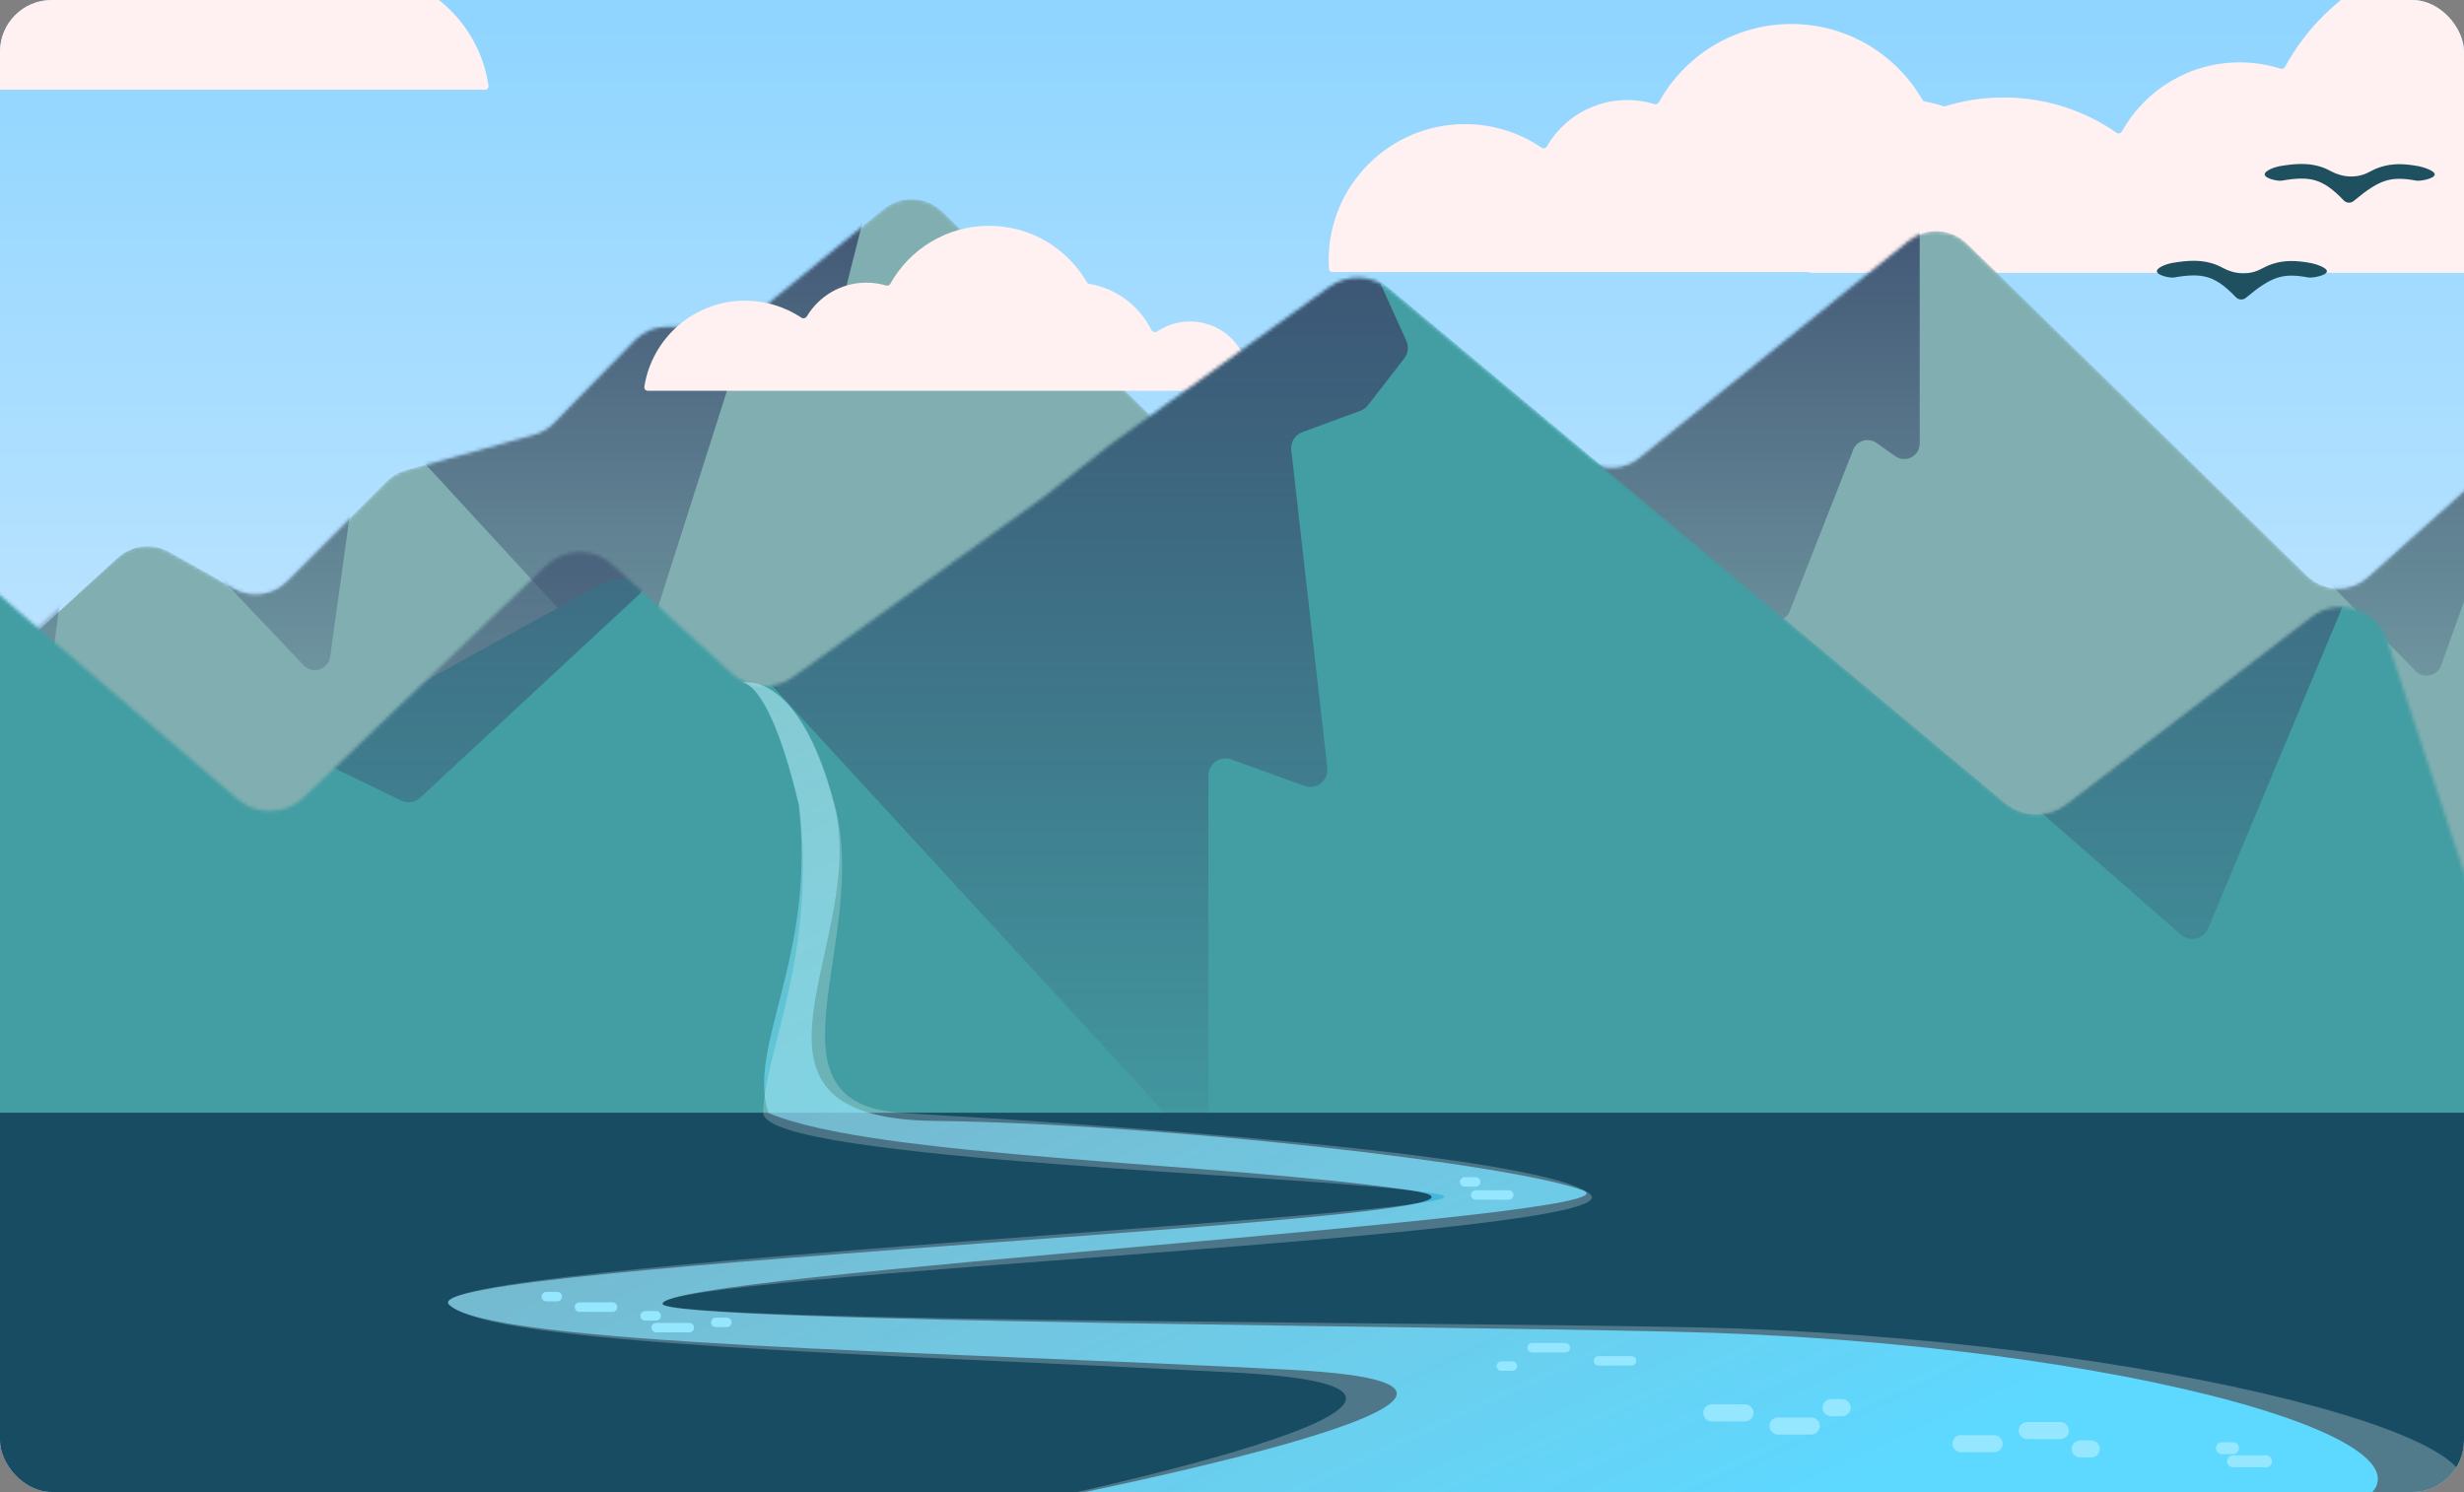 <svg width="715" height="433" viewBox="0 0 715 433" fill="none" xmlns="http://www.w3.org/2000/svg">
<rect x="0" y="0" width="715" height="433" fill="#808080" stroke="none"/>
<g clip-path="url(#clip0_906_4193)">
<rect width="717" height="433" fill="url(#paint0_linear_906_4193)" fill-opacity="0.1"/>
<g clip-path="url(#clip1_906_4193)">
<rect y="-254" width="720" height="900" fill="url(#paint1_linear_906_4193)"/>
<path fill-rule="evenodd" clip-rule="evenodd" d="M617.622 78.453C617.439 78.768 617.099 78.956 616.735 78.956H486.165C486.161 78.956 486.157 78.954 486.154 78.951C486.15 78.945 486.142 78.944 486.136 78.948C486.133 78.949 486.13 78.951 486.128 78.952C486.124 78.954 486.12 78.956 486.115 78.956H386.647C386.102 78.956 385.646 78.538 385.613 77.994C385.565 77.195 385.541 76.39 385.541 75.579C385.541 53.734 403.249 36.025 425.094 36.025C433.325 36.025 440.968 38.539 447.298 42.84C447.828 43.201 448.559 43.028 448.88 42.473C453.534 34.436 462.226 29.029 472.182 29.029C474.931 29.029 477.584 29.442 480.083 30.208C480.578 30.36 481.116 30.146 481.366 29.692C488.83 16.144 503.247 6.965 519.808 6.965C536.062 6.965 550.251 15.807 557.828 28.944C557.99 29.225 558.271 29.418 558.591 29.471C569.397 31.25 578.438 38.264 583.026 47.821C583.325 48.445 584.129 48.647 584.695 48.249C588.414 45.633 592.947 44.097 597.839 44.097C610.47 44.097 620.71 54.337 620.71 66.969C620.71 71.155 619.585 75.078 617.622 78.453Z" fill="#FFF1F2"/>
<path fill-rule="evenodd" clip-rule="evenodd" d="M-89.183 25.175C-89.113 25.679 -88.675 26.043 -88.167 26.043H140.733C141.36 26.043 141.848 25.495 141.758 24.874C139.011 6.053 122.804 -8.4 103.221 -8.4C95.123 -8.4 87.603 -5.929 81.373 -1.7C80.842 -1.339 80.112 -1.513 79.79 -2.067C75.205 -9.972 66.651 -15.289 56.855 -15.289C54.152 -15.289 51.544 -14.884 49.088 -14.132C48.593 -13.981 48.054 -14.194 47.804 -14.648C40.453 -27.982 26.261 -37.014 9.959 -37.014C-6.043 -37.014 -20.013 -28.311 -27.474 -15.38C-27.636 -15.099 -27.917 -14.906 -28.238 -14.853C-38.867 -13.1 -47.762 -6.204 -52.281 3.195C-52.581 3.819 -53.385 4.021 -53.951 3.623C-57.609 1.055 -62.066 -0.452 -66.875 -0.452C-79.312 -0.452 -89.395 9.631 -89.395 22.069C-89.395 23.123 -89.323 24.16 -89.183 25.175ZM142.168 30.701V30.393C142.168 30.444 142.168 30.496 142.168 30.547C142.168 30.598 142.168 30.649 142.168 30.701Z" fill="#FFF1F2"/>
<path fill-rule="evenodd" clip-rule="evenodd" d="M865.626 78.309C865.551 78.812 865.113 79.177 864.605 79.177H525.397C524.77 79.177 524.283 78.627 524.367 78.006C528.185 49.925 552.26 28.283 581.388 28.283C593.562 28.283 604.853 32.063 614.151 38.513C614.678 38.879 615.409 38.706 615.722 38.146C622.422 26.188 635.217 18.105 649.899 18.105C654.043 18.105 658.036 18.749 661.784 19.942C662.278 20.099 662.817 19.885 663.064 19.429C673.865 -0.48 694.95 -13.997 719.191 -13.997C742.924 -13.997 763.63 -1.042 774.624 18.183C774.785 18.464 775.067 18.658 775.387 18.709C791.425 21.269 804.821 31.748 811.44 46.011C811.732 46.639 812.535 46.841 813.094 46.432C818.597 42.405 825.383 40.028 832.724 40.028C851.102 40.028 866 54.926 866 73.304C866 75.005 865.873 76.677 865.626 78.309ZM523.84 86.062V85.601C523.84 85.678 523.84 85.755 523.84 85.832C523.84 85.909 523.84 85.985 523.84 86.062Z" fill="#FFF1F2"/>
<mask id="mask0_906_4193" style="mask-type:alpha" maskUnits="userSpaceOnUse" x="-101" y="57" width="881" height="241">
<path d="M34.185 161.624L-95.651 275.116C-104.575 282.916 -99.058 297.611 -87.205 297.611H766.231C774.746 297.611 780.9 289.47 778.578 281.278L739.943 144.975C737.358 135.855 726.117 132.589 719.047 138.904L686.986 167.542C681.952 172.038 674.295 171.867 669.468 167.15L570.793 70.739C566.143 66.197 558.832 65.847 553.771 69.926L475.676 132.864C472.18 135.682 467.464 136.468 463.243 134.934L442.526 127.411C438.754 126.041 434.56 126.514 431.188 128.689L386.06 157.803C381.021 161.054 374.403 160.382 370.12 156.184L273.498 61.483C268.83 56.908 261.469 56.572 256.404 60.703L218.121 91.929C215.83 93.797 212.965 94.817 210.009 94.817H193.451C190.001 94.817 186.695 96.207 184.281 98.673L160.686 122.774C159.107 124.387 157.13 125.555 154.955 126.16L117.781 136.501C115.653 137.093 113.713 138.225 112.15 139.786L83.257 168.655C79.189 172.72 72.913 173.582 67.899 170.765L48.918 160.098C44.18 157.435 38.278 158.046 34.185 161.624Z" fill="#429EA3"/>
</mask>
<g mask="url(#mask0_906_4193)">
<path d="M34.16 161.93L-91.447 276.935C-100.082 284.841 -94.489 299.233 -82.781 299.233H766.275C774.776 299.233 780.928 291.116 778.63 282.931L739.91 145.043C737.344 135.903 726.086 132.617 719.006 138.941L686.986 167.542C681.952 172.039 674.296 171.867 669.469 167.15L570.793 70.739C566.144 66.197 558.833 65.847 553.772 69.926L475.677 132.864C472.18 135.682 467.465 136.468 463.243 134.934L442.526 127.411C438.755 126.041 434.56 126.514 431.189 128.689L386.061 157.803C381.022 161.054 374.403 160.382 370.121 156.184L273.499 61.483C268.831 56.908 261.47 56.572 256.405 60.703L218.121 91.929C215.831 93.797 212.966 94.818 210.01 94.818H193.452C190.001 94.818 186.696 96.207 184.282 98.673L160.686 122.774C159.107 124.387 157.13 125.555 154.956 126.16L117.782 136.501C115.653 137.093 113.714 138.225 112.151 139.786L83.258 168.655C79.189 172.72 72.914 173.582 67.9 170.765L49.114 160.208C44.281 157.492 38.249 158.186 34.16 161.93Z" fill="#81AFB1"/>
<path d="M397.85 168.91L367.824 151.811C367.115 151.408 366.529 150.818 366.13 150.107L314.98 58.986C314.185 57.569 312.687 56.692 311.063 56.692H252.27L240.558 102.995C239.871 105.708 236.898 107.14 234.349 105.985L220.575 99.742C218.126 98.632 215.257 99.907 214.441 102.469L185.75 192.496C184.703 195.78 180.499 196.71 178.165 194.173L112.605 122.916C110.034 120.122 105.372 121.58 104.851 125.341L95.807 190.61C95.29 194.34 90.688 195.817 88.097 193.084L30.291 132.091C27.689 129.345 23.065 130.85 22.577 134.601L7.769 248.444C7.179 252.979 0.981 253.835 -0.815 249.629L-80.558 62.949C-81.823 59.985 -79.649 56.692 -76.427 56.692H252.27H311.063H557.058V54.342C557.058 50.208 562.171 48.269 564.912 51.364L569.632 56.692H750.772C753.879 56.692 756.048 59.771 755.002 62.696L708.379 193.104C707.263 196.228 703.261 197.105 700.94 194.734L605.917 97.657L569.632 56.692H557.058V128.73C557.058 132.373 552.949 134.5 549.974 132.398L544.518 128.542C542.138 126.86 538.812 127.855 537.746 130.567L519.351 177.358C518.22 180.233 514.592 181.135 512.246 179.124L436.975 114.563C434.061 112.064 429.559 114.134 429.559 117.972V123.976C429.559 124.801 429.332 125.609 428.903 126.313L403.908 167.344C402.644 169.418 399.96 170.112 397.85 168.91Z" fill="url(#paint2_linear_906_4193)"/>
</g>
<path fill-rule="evenodd" clip-rule="evenodd" d="M362.303 112.541C362.24 113.046 361.801 113.41 361.293 113.41H187.994C187.367 113.41 186.879 112.862 186.975 112.243C189.179 98.09 201.421 87.259 216.192 87.259C222.235 87.259 227.855 89.072 232.537 92.183C233.071 92.538 233.801 92.365 234.131 91.815C237.646 85.952 244.063 82.029 251.396 82.029C253.371 82.029 255.281 82.314 257.084 82.844C257.582 82.991 258.119 82.778 258.372 82.326C263.983 72.306 274.701 65.534 287.001 65.534C299.107 65.534 309.68 72.093 315.36 81.852C315.523 82.133 315.804 82.326 316.124 82.38C324.028 83.725 330.655 88.818 334.112 95.766C334.42 96.386 335.224 96.587 335.798 96.201C338.523 94.365 341.805 93.294 345.338 93.294C354.782 93.294 362.437 100.949 362.437 110.393C362.437 111.12 362.391 111.837 362.303 112.541Z" fill="#FFF1F2"/>
<mask id="mask1_906_4193" style="mask-type:alpha" maskUnits="userSpaceOnUse" x="-744" y="80" width="1509" height="339">
<path d="M-502.063 216.514L-737.712 392.798C-748.657 400.986 -742.867 418.394 -729.198 418.394H750.049C759.74 418.394 766.589 408.91 763.542 399.711L692.735 185.923C689.664 176.65 678.37 173.167 670.61 179.1L599.528 233.438C594.251 237.471 586.885 237.313 581.786 233.057L403.118 83.901C398.135 79.742 390.968 79.486 385.702 83.279L322.031 129.136L302.713 144.346L230.194 196.446C224.736 200.367 217.277 199.93 212.315 195.398L177.868 163.939C172.347 158.897 163.863 158.994 158.459 164.161L88.096 231.442C82.817 236.49 74.571 236.714 69.024 231.961L-82.855 101.806C-87.776 97.589 -94.926 97.234 -100.24 100.943L-173.989 152.423C-176.375 154.088 -179.215 154.982 -182.125 154.982H-221.688C-222.466 154.982 -223.243 155.045 -224.011 155.173L-295.314 166.982L-366.521 183.934C-368.715 184.456 -370.753 185.493 -372.467 186.959L-427.843 234.311C-432.125 237.972 -438.164 238.759 -443.241 236.318L-487.388 215.086C-492.163 212.789 -497.82 213.34 -502.063 216.514Z" fill="#429EA3"/>
</mask>
<g mask="url(#mask1_906_4193)">
<path d="M-502.118 216.802L-729.993 395.358C-740.625 403.689 -734.734 420.76 -721.226 420.76H841.064C852.643 420.76 859.364 407.657 852.608 398.253L695.005 178.874C690.328 172.364 681.197 171.006 674.828 175.874L599.535 233.432C594.255 237.468 586.883 237.307 581.785 233.044L402.123 82.815C397.223 78.718 390.193 78.392 384.935 82.018L241.708 180.805C238.116 183.282 233.585 183.972 229.419 182.677L184.705 168.78C181.009 167.631 177.005 168.039 173.616 169.91L86.726 217.884C81.589 220.719 75.239 220.108 70.737 216.344L-73.504 95.73C-78.426 91.614 -85.496 91.306 -90.758 94.979L-164.618 146.537C-167.005 148.202 -169.844 149.095 -172.754 149.095H-211.952C-212.972 149.095 -213.99 149.205 -214.987 149.423L-295.314 166.982L-366.522 183.934C-368.715 184.456 -370.753 185.493 -372.467 186.958L-427.843 234.311C-432.125 237.972 -438.165 238.759 -443.242 236.318L-487.191 215.181C-492.069 212.834 -497.857 213.463 -502.118 216.802Z" fill="#429EA3"/>
<path d="M116.377 232.334L61.195 205.441C60.39 205.049 59.706 204.446 59.214 203.697L-28.968 69.255C-29.887 67.853 -31.451 67.008 -33.128 67.008H-80.006L-98.138 163.734C-98.507 165.702 -100.019 167.257 -101.976 167.68L-132.705 174.324C-134.227 174.654 -135.508 175.677 -136.164 177.089L-179.751 270.795C-181.001 273.481 -184.307 274.487 -186.841 272.951L-377.824 157.2C-380.841 155.372 -384.75 157.177 -385.313 160.66L-402.499 266.805C-403.129 270.696 -407.819 272.344 -410.744 269.703L-517.638 173.179C-520.58 170.523 -525.295 172.205 -525.891 176.124L-553.071 354.957C-553.8 359.759 -560.272 360.777 -562.44 356.432L-703.307 74.205C-704.958 70.897 -702.552 67.008 -698.856 67.008H-80.006H-33.128H394.619C395.278 63.499 399.882 61.344 403.005 64.361L405.745 67.008H717.85C721.402 67.008 723.81 70.624 722.441 73.901L640.75 269.453C639.44 272.588 635.443 273.517 632.885 271.281L467.584 126.756L405.745 67.008H394.619C394.445 67.931 394.544 68.947 395.014 69.987L408.085 98.921C408.844 100.6 408.612 102.561 407.484 104.017L396.957 117.6C396.385 118.338 395.618 118.9 394.742 119.222L377.926 125.407C375.774 126.199 374.442 128.359 374.7 130.637L385.162 222.84C385.578 226.507 381.997 229.335 378.526 228.08L357.316 220.409C354.073 219.236 350.65 221.638 350.65 225.087V323.983C350.65 328.516 345.08 330.687 342.012 327.349L194.154 166.495C191.631 163.752 187.053 165.536 187.053 169.263C187.053 170.4 186.58 171.486 185.746 172.26L121.941 231.507C120.435 232.906 118.224 233.234 116.377 232.334Z" fill="url(#paint3_linear_906_4193)"/>
</g>
<rect x="-33.159" y="322.926" width="759.622" height="164.725" fill="#174C63"/>
<path d="M409.5 345.5C354.474 337.26 253.52 336.04 223 323C216.549 303.824 236.924 277.639 231.766 233.66C223.168 197.353 215.427 198.12 215.427 198.12C215.427 198.12 231.766 194.029 242.083 233.66C252.4 273.292 205.804 324.534 271.148 325.301C336.491 326.068 439.162 337.787 459.367 345.5C479.572 353.213 192.213 369.634 192.213 378.38C192.213 384.005 441.969 384.871 497.435 386.817C628.552 391.42 729.289 423.466 674.98 440H279.911C279.911 440 479.694 403.08 374.916 397.557C270.138 392.033 142.346 390.398 130.309 378.635C118.272 366.873 464.526 353.74 409.5 345.5Z" fill="url(#paint4_linear_906_4193)"/>
<path d="M417 346.5C385.734 340.976 221.5 337 221.5 323C221.5 306.125 237.103 277.639 231.937 233.66C223.326 197.353 215.573 198.12 215.573 198.12C215.573 198.12 231.937 194.029 242.27 233.66C252.603 273.292 218.945 320.443 262 323C305.055 325.557 445.847 334.227 461.347 346.5C476.847 358.773 192.324 369.634 192.324 378.38C192.324 384.005 448.06 383.592 503.611 385.539C634.929 390.142 756.057 423.466 701.664 440H280.156C280.156 440 463.024 403.847 358.085 398.324C253.147 392.8 142.38 390.398 130.325 378.635C118.269 366.873 448.266 352.024 417 346.5Z" fill="url(#paint5_linear_906_4193)"/>
<path d="M177.748 379.342H168.137" stroke="#95E6FF" stroke-width="2.747" stroke-linecap="round"/>
<path d="M161.73 376.295H158.527" stroke="#95E6FF" stroke-width="2.747" stroke-linecap="round"/>
<path d="M200.019 385.303H190.409" stroke="#95E6FF" stroke-width="2.747" stroke-linecap="round"/>
<path d="M210.911 383.78H207.708" stroke="#95E6FF" stroke-width="2.747" stroke-linecap="round"/>
<path d="M190.409 381.876H187.206" stroke="#95E6FF" stroke-width="2.747" stroke-linecap="round"/>
<path d="M454.221 391.13H444.611" stroke="#95E6FF" stroke-width="2.747" stroke-linecap="round"/>
<path d="M438.843 396.462H435.639" stroke="#95E6FF" stroke-width="2.747" stroke-linecap="round"/>
<path d="M473.441 394.938H463.831" stroke="#95E6FF" stroke-width="2.747" stroke-linecap="round"/>
<path d="M515.96 413.854H525.571" stroke="#95E6FF" stroke-width="4.959" stroke-linecap="round"/>
<path d="M531.338 408.522H534.542" stroke="#95E6FF" stroke-width="4.959" stroke-linecap="round"/>
<path d="M496.74 410.045H506.35" stroke="#95E6FF" stroke-width="4.959" stroke-linecap="round"/>
<path d="M588.252 415.172H597.862" stroke="#95E6FF" stroke-width="4.959" stroke-linecap="round"/>
<path d="M603.631 420.504H606.834" stroke="#95E6FF" stroke-width="4.959" stroke-linecap="round"/>
<path d="M569.03 418.981H578.641" stroke="#95E6FF" stroke-width="4.959" stroke-linecap="round"/>
<path d="M437.815 346.809H428.204" stroke="#95E6FF" stroke-width="2.747" stroke-linecap="round"/>
<path d="M428.204 343H425.001" stroke="#95E6FF" stroke-width="2.747" stroke-linecap="round"/>
<path d="M657.576 424.096H647.966" stroke="#95E6FF" stroke-width="3.483" stroke-linecap="round"/>
<path d="M647.965 420.288H644.761" stroke="#95E6FF" stroke-width="3.483" stroke-linecap="round"/>
<path fill-rule="evenodd" clip-rule="evenodd" d="M671.881 52.361C674.422 53.118 676.898 54.794 680.101 58.16C680.873 58.971 682.141 59.043 682.999 58.324C686.865 55.088 689.53 53.343 692.093 52.513C694.591 51.703 697.211 51.692 701.135 52.42C702.287 52.634 706.28 51.874 706.494 50.722C706.708 49.57 703.061 48.463 701.909 48.249C697.648 47.459 694.232 47.36 690.785 48.477C689.662 48.841 688.56 49.327 687.444 49.935C683.991 51.816 679.788 51.555 676.341 49.662C675.286 49.084 674.212 48.63 673.091 48.296C669.565 47.246 665.86 47.471 661.391 48.245C660.237 48.445 656.981 49.543 657.181 50.697C657.38 51.851 660.961 52.625 662.115 52.425C666.402 51.682 669.315 51.597 671.881 52.361Z" fill="#1F5060"/>
<path fill-rule="evenodd" clip-rule="evenodd" d="M640.595 80.465C643.137 81.222 645.613 82.898 648.816 86.263C649.587 87.074 650.856 87.146 651.714 86.427C655.58 83.191 658.245 81.447 660.808 80.616C663.306 79.806 665.926 79.796 669.85 80.524C671.002 80.737 674.995 79.977 675.209 78.825C675.422 77.673 671.776 76.567 670.624 76.353C666.363 75.562 662.946 75.463 659.5 76.58C658.377 76.945 657.274 77.431 656.159 78.038C652.705 79.92 648.503 79.658 645.055 77.766C644.001 77.187 642.927 76.733 641.806 76.399C638.28 75.349 634.575 75.575 630.106 76.348C628.952 76.548 625.696 77.646 625.895 78.8C626.095 79.954 629.676 80.728 630.83 80.528C635.117 79.786 638.03 79.701 640.595 80.465Z" fill="#1F5060"/>
</g>
</g>
<defs>
<linearGradient id="paint0_linear_906_4193" x1="358.5" y1="0" x2="358.5" y2="433" gradientUnits="userSpaceOnUse">
<stop stop-color="#454545" stop-opacity="0"/>
<stop offset="1" stop-color="#27117B"/>
</linearGradient>
<linearGradient id="paint1_linear_906_4193" x1="360" y1="-254" x2="360" y2="646" gradientUnits="userSpaceOnUse">
<stop stop-color="#54C2FF"/>
<stop offset="0.647" stop-color="#DAEDFF"/>
</linearGradient>
<linearGradient id="paint2_linear_906_4193" x1="336.959" y1="42.903" x2="336.959" y2="251.78" gradientUnits="userSpaceOnUse">
<stop stop-color="#3B4E6F"/>
<stop offset="1" stop-color="#3B4E6F" stop-opacity="0"/>
</linearGradient>
<linearGradient id="paint3_linear_906_4193" x1="9.211" y1="46.895" x2="9.211" y2="351.548" gradientUnits="userSpaceOnUse">
<stop stop-color="#3B4E6F"/>
<stop offset="1" stop-color="#3B4E6F" stop-opacity="0"/>
</linearGradient>
<linearGradient id="paint4_linear_906_4193" x1="212.848" y1="190.705" x2="360.745" y2="511.905" gradientUnits="userSpaceOnUse">
<stop stop-color="#9CEDFF" stop-opacity="0.37"/>
<stop offset="1" stop-color="#27CBFF"/>
</linearGradient>
<linearGradient id="paint5_linear_906_4193" x1="212.99" y1="190.705" x2="360.739" y2="512.077" gradientUnits="userSpaceOnUse">
<stop stop-color="white" stop-opacity="0.2"/>
<stop offset="1" stop-color="#F6FDFF" stop-opacity="0.26"/>
</linearGradient>
<clipPath id="clip0_906_4193">
<rect width="715" height="433" rx="15" fill="white"/>
</clipPath>
<clipPath id="clip1_906_4193">
<rect width="720" height="585" fill="white" transform="translate(0 -152)"/>
</clipPath>
</defs>
</svg>
